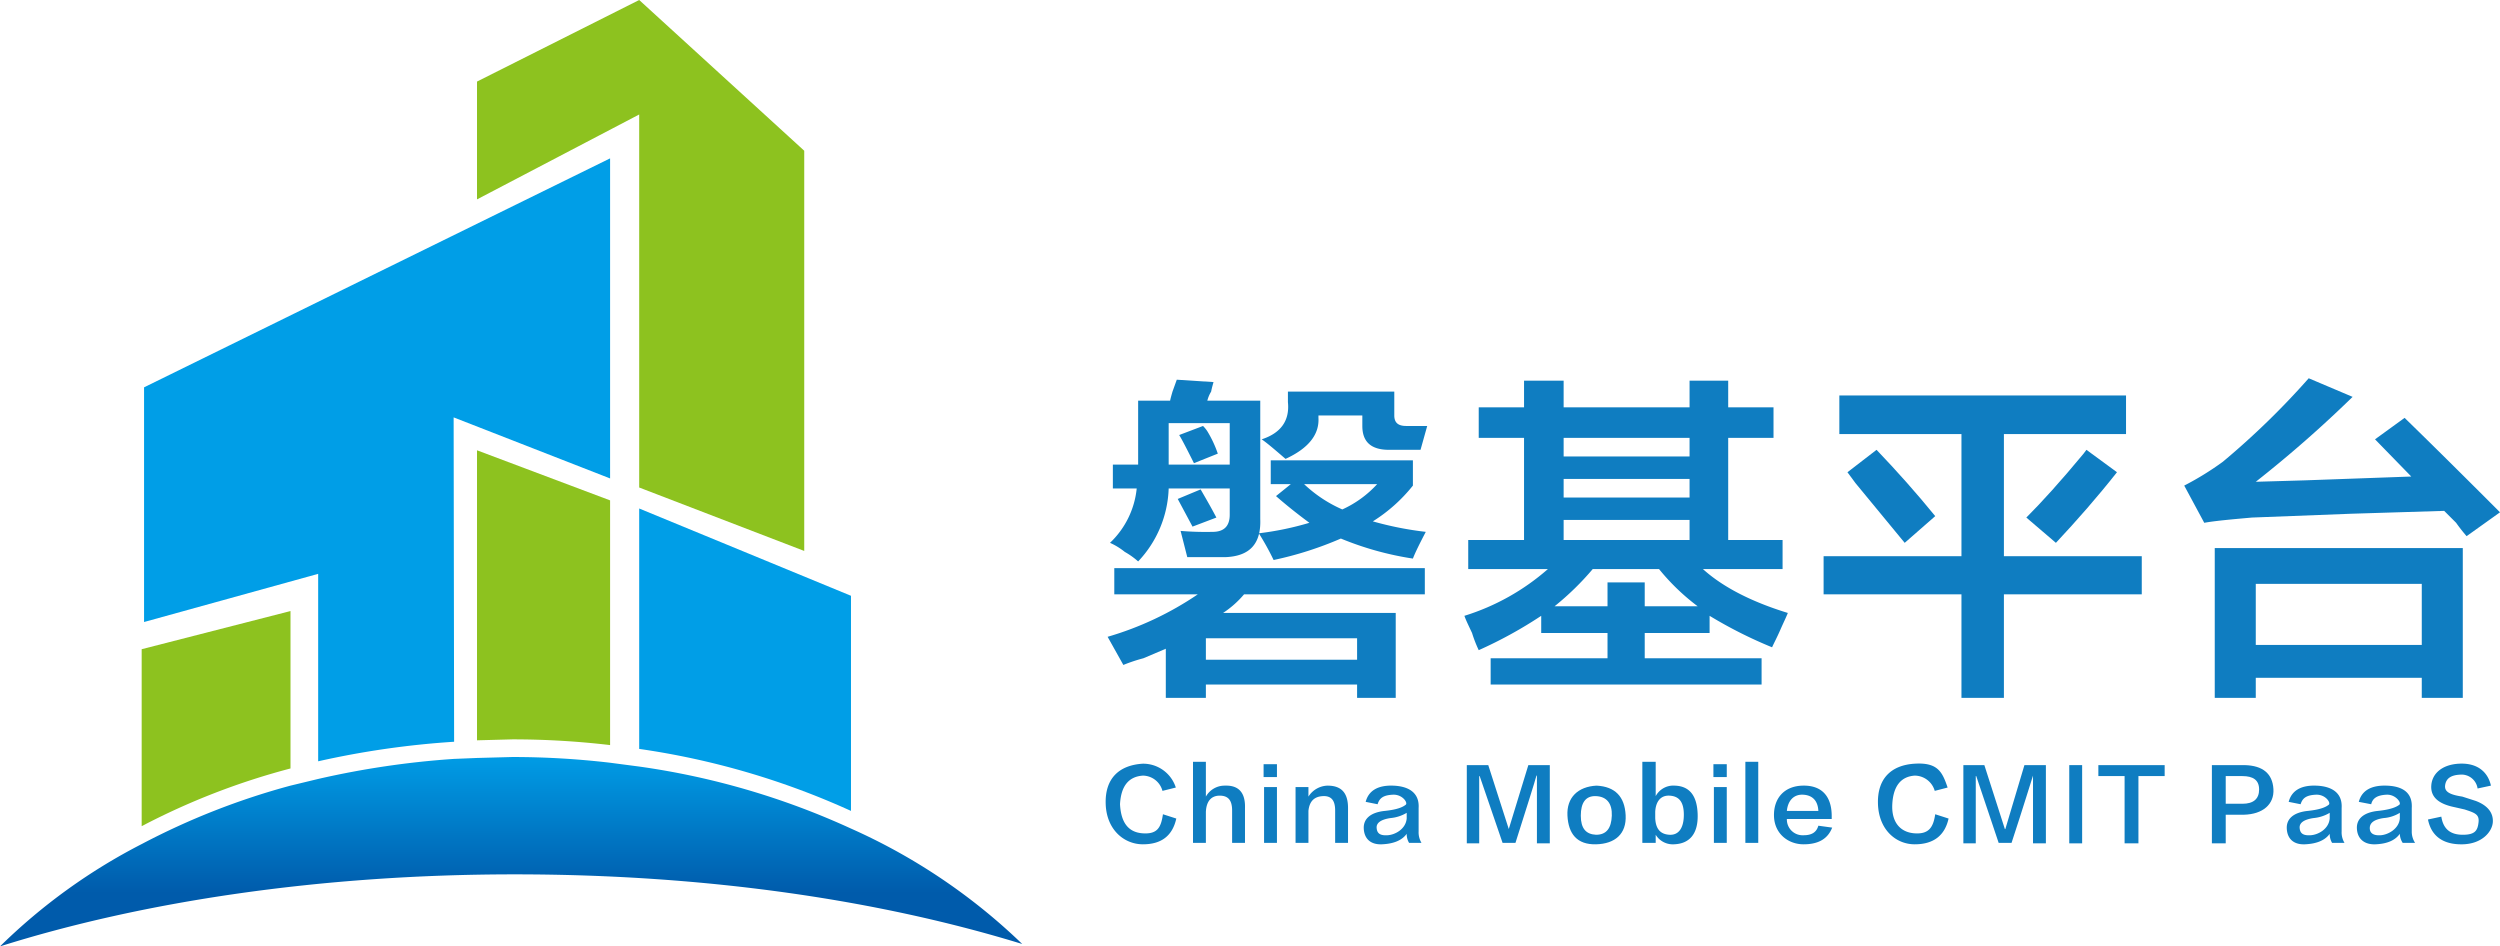 <svg xmlns="http://www.w3.org/2000/svg" xmlns:xlink="http://www.w3.org/1999/xlink" viewBox="0 0 524.1 198.4"><defs><linearGradient id="a" x1="134.32" y1="254.42" x2="134.32" y2="197.53" gradientTransform="matrix(1, 0, 0, -1, 0, 199.28)" gradientUnits="userSpaceOnUse"><stop offset="0" stop-color="#0084cf"/><stop offset="1" stop-color="#8dc21f"/></linearGradient><linearGradient id="b" x1="79.42" y1="66.92" x2="79.42" y2="41.53" gradientTransform="matrix(1, 0, 0, -1, -34.1, 157.07)" xlink:href="#a"/><linearGradient id="c" x1="148.07" y1="103.68" x2="148.07" y2="71.2" gradientTransform="matrix(1, 0, 0, -1, -34.1, 157.07)" xlink:href="#a"/><linearGradient id="d" x1="113.13" y1="123.92" x2="113.13" y2="-7.42" gradientTransform="matrix(1, 0, 0, -1, -34.1, 157.07)" gradientUnits="userSpaceOnUse"><stop offset="0.1" stop-color="#009ee7"/><stop offset="0.24" stop-color="#009ee7"/></linearGradient><linearGradient id="e" x1="190.32" y1="50.51" x2="190.32" y2="-14.74" xlink:href="#d"/><linearGradient id="f" x1="141.23" y1="8.67" x2="141.23" y2="-30.12" gradientTransform="matrix(1, 0, 0, -1, -34.1, 157.07)" gradientUnits="userSpaceOnUse"><stop offset="0.24" stop-color="#009ee7"/><stop offset="1" stop-color="#005bab"/></linearGradient></defs><title>11</title><polygon points="134 0 100 17.1 100 41.8 134 24 134 102.2 168.6 115.5 168.6 31.6 134 0" style="fill:url(#a)"/><path d="M60.9,128.1l-31.2,8v37.1a148.2,148.2,0,0,1,31.2-12.1Z" transform="translate(0 0)" style="fill:url(#b)"/><path d="M127.9,156.2V104.9L100,94.4v60.8l7.4-.2A174.9,174.9,0,0,1,127.9,156.2Z" transform="translate(0 0)" style="fill:url(#c)"/><path d="M95.1,87.5l32.8,12.8V33.2l-97.7,48v49.2l36.5-10.1v39.3a182.9,182.9,0,0,1,28.5-4.1Z" transform="translate(0 0)" style="fill:url(#d)"/><path d="M178.4,124.9,134,106.6V157a163.1,163.1,0,0,1,44.4,13Z" transform="translate(0 0)" style="fill:url(#e)"/><path d="M178.4,173.7a159.7,159.7,0,0,0-44.4-13l-6.1-.8a176.2,176.2,0,0,0-20.5-1.2l-7.4.2-4.9.2a181.9,181.9,0,0,0-28.4,4.2l-5.8,1.4a151.1,151.1,0,0,0-31.1,12.2A121.7,121.7,0,0,0,0,198.4c29.8-9.4,67.2-15.1,107.9-15.1s76.8,5.5,106.4,14.6A124.7,124.7,0,0,0,178.4,173.7Z" transform="translate(0 0)" style="fill:url(#f)"/><g style="isolation:isolate"><path d="M233.6,124.6v-5.5h65.1v5.5H260.8a20.5,20.5,0,0,1-4.4,3.9h36.2v17.8h-8.1v-2.8H252.8v2.8h-8.4V136l-4.7,2a33.7,33.7,0,0,0-4.2,1.4l-3.3-5.9a66.9,66.9,0,0,0,18.9-8.9Zm-.3-22.2v-5h5.3V84h6.7c.1-.5.3-1.2.5-1.9l.9-2.5,7.7.5c-.1.4-.3,1-.5,2a7.1,7.1,0,0,0-.8,1.9h11.1v24.8c.2,5.2-2.2,7.8-7.3,8h-8l-1.4-5.5a63.4,63.4,0,0,0,6.7.2q3.6,0,3.6-3.6v-5.5H245a23.3,23.3,0,0,1-6.4,15.3,15.9,15.9,0,0,0-2.8-2,13.9,13.9,0,0,0-3.1-1.9,18.2,18.2,0,0,0,5.6-11.4ZM245,96.5v.9h12.8V88.7H245Zm5,13.9-3.1-5.8,4.8-2c1.1,1.9,2.2,3.8,3.3,5.9Zm.3-13.3c-1.7-3.4-2.7-5.3-3.1-5.9l5-1.9a6.5,6.5,0,0,1,.9,1.1,23.4,23.4,0,0,1,2.2,4.7Zm2.5,36.7v4.5h31.7v-4.5Zm43.4-16.7a65.2,65.2,0,0,1-15.1-4.2,73.4,73.4,0,0,1-14.1,4.5,55.8,55.8,0,0,0-3.1-5.6,63.3,63.3,0,0,0,10.6-2.2c-2.3-1.7-4.6-3.5-7-5.6l3.1-2.5h-4.2v-5h29.8v5.3a33.4,33.4,0,0,1-8.4,7.5,70.3,70.3,0,0,0,11.1,2.2C297.6,114,296.7,115.8,296.2,117.1ZM269.5,96.2c-2.1-1.8-3.7-3.2-5-4.1,4-1.3,5.9-3.9,5.5-7.8V82.1h22.3v5c0,1.5.8,2.2,2.5,2.2h4.4l-1.4,5h-6.6c-3.8,0-5.6-1.7-5.6-5V87.1h-9.2v.5C276.6,91.1,274.3,94,269.5,96.2Zm19.2,5.3H273.4a27.9,27.9,0,0,0,8,5.3A22.5,22.5,0,0,0,288.7,101.5Z" transform="translate(0 0)" style="fill:#0f7dc1"/><path d="M310,91.8V85.4h9.5V79.8h8.3v5.6h26.4V79.8h8.1v5.6h9.5v6.4h-9.5v21.4h11.4v6.1H357c4.1,3.7,10,6.8,17.8,9.2-.3.8-.9,2-1.6,3.6s-1.3,2.7-1.7,3.6a93.3,93.3,0,0,1-13.1-6.6v3.6H344.8V138h24.5v5.5H312.5V138H337v-5.3H323.1v-3.6a90.6,90.6,0,0,1-13.1,7.2,27.2,27.2,0,0,1-1.4-3.6c-.7-1.5-1.3-2.7-1.6-3.6a48.2,48.2,0,0,0,17.5-9.8H307.8v-6.1h11.7V91.8Zm34.8,30.3v5h11.1a45.8,45.8,0,0,1-8.1-7.8H333.9a58.5,58.5,0,0,1-8,7.8H337v-5Zm-17-30.3v3.9h26.4V91.8Zm0,8.6v3.9h26.4v-3.9Zm0,8.6v4.2h26.4V109Z" transform="translate(0 0)" style="fill:#0f7dc1"/><path d="M385.6,91V82.9h60.1V91H420.1v25.6H449v8H420.1v21.7h-8.9V124.6H382.3v-8h28.9V91Zm13.7,22.8L389,101.3,387.3,99l6.1-4.7c4.3,4.5,8.4,9.1,12.3,13.9Zm31.7,0-6.2-5.3c3.2-3.2,7.2-7.6,12-13.4l.6-.8,6.4,4.7C439.7,104.2,435.4,109.1,431,113.8Z" transform="translate(0 0)" style="fill:#0f7dc1"/><path d="M517.1,112.4a34.8,34.8,0,0,1-2.2-2.8l-2.5-2.5-19.5.6-20.8.8c-4.5.4-7.8.7-10,1.1l-4.2-7.8a61.5,61.5,0,0,0,8.1-5,165.3,165.3,0,0,0,18-17.5l9.2,3.9A253.5,253.5,0,0,1,472.9,101l10.3-.3,22.3-.8-7.6-7.8,6.2-4.5c7.8,7.6,14.4,14.2,20,19.8Zm-52.8,33.9V114.9h52v31.4h-8.6v-4.2H472.9v4.2Zm8.6-23.9v12.8h34.8V122.4Z" transform="translate(0 0)" style="fill:#0f7dc1"/></g><g style="isolation:isolate"><path d="M246.5,165.1l-2.8.7a4.3,4.3,0,0,0-4.1-3.2q-4.5.3-4.8,6c.2,3.8,1.7,5.9,4.8,6.1s3.8-1.3,4.2-4l2.8.9c-.8,3.6-3.1,5.4-7,5.4s-7.6-3-7.8-8.4,2.8-8.2,7.8-8.5A7.2,7.2,0,0,1,246.5,165.1Z" transform="translate(0 0)" style="fill:#0f7dc1"/><path d="M261,176.7h-2.7v-6.8c0-2.1-.8-3.1-2.6-3.1s-2.8,1.2-2.9,3.4v6.5h-2.7v-17h2.7V167a4.5,4.5,0,0,1,4-2.3c2.9-.1,4.3,1.5,4.2,4.7Z" transform="translate(0 0)" style="fill:#0f7dc1"/><path d="M264.9,162.9v-2.7h2.8v2.7Zm.1,13.8V165h2.7v11.7Z" transform="translate(0 0)" style="fill:#0f7dc1"/><path d="M282.6,176.7h-2.7v-6.8c0-2.1-.8-3.1-2.6-3s-2.8,1.1-3,3.1v6.7h-2.7V165h2.7v2a4.9,4.9,0,0,1,4-2.3c2.9,0,4.3,1.5,4.3,4.7Z" transform="translate(0 0)" style="fill:#0f7dc1"/><path d="M298,176.7h-2.6a3.6,3.6,0,0,1-.5-1.9c-1,1.4-2.8,2.1-5.2,2.2s-3.7-1.2-3.8-3.3,1.5-3.4,4.4-3.7,3.9-.9,4.4-1.3-.7-2.2-2.7-2.1-2.8.7-3.2,2l-2.5-.5c.6-2.3,2.5-3.5,5.7-3.4s5.6,1.4,5.4,4.7v4.9A4.3,4.3,0,0,0,298,176.7Zm-3.1-5.1v-1.2a8,8,0,0,1-3.4,1.1c-2,.3-3,1-2.9,2.1s.7,1.6,2.3,1.5S294.7,173.8,294.9,171.6Z" transform="translate(0 0)" style="fill:#0f7dc1"/><path d="M320.4,160.4h4.5v16.4h-2.7V162.6h-.1c-.4,1.5-1.9,6.2-4.4,14.1H315l-4.8-14h-.1v14.1h-2.6V160.4H312l4.3,13.4h0Z" transform="translate(0 0)" style="fill:#0f7dc1"/><path d="M334.7,164.7c3.9.2,5.9,2.3,6.1,6.2s-2.2,6-6.2,6.1-5.8-2.2-6-6S330.8,164.9,334.7,164.7Zm-.1,10.3c2.2,0,3.2-1.4,3.3-4s-1.1-4-3.3-4.1-3.2,1.4-3.2,4.1S332.5,174.9,334.6,175Z" transform="translate(0 0)" style="fill:#0f7dc1"/><path d="M347.1,175v1.7h-2.8v-17h2.8v7.2a4.2,4.2,0,0,1,4-2.2c3.1.1,4.7,2.1,4.8,6.1s-1.7,6.1-5,6.2A4.2,4.2,0,0,1,347.1,175Zm-.1-4.8v1.3c.1,2.3,1.1,3.4,3,3.5s3-1.4,3-4.2-1.1-3.9-3-4S347.1,168.1,347,170.2Z" transform="translate(0 0)" style="fill:#0f7dc1"/><path d="M359.2,162.9v-2.7H362v2.7Zm.1,13.8V165H362v11.7Z" transform="translate(0 0)" style="fill:#0f7dc1"/><path d="M365.9,176.7v-17h2.7v17Z" transform="translate(0 0)" style="fill:#0f7dc1"/><path d="M381.2,173.1l2.9.4c-.9,2.3-2.8,3.5-6,3.5s-6.1-2.2-6.2-5.9,2.1-6.3,6-6.4,6.1,2.1,6.1,6.4v.6h-9.4a3.3,3.3,0,0,0,3.5,3.4C379.8,175.1,380.8,174.5,381.2,173.1Zm-6.6-3.1h6.6c-.1-2.1-1.2-3.3-3.2-3.4S374.8,167.9,374.6,170Z" transform="translate(0 0)" style="fill:#0f7dc1"/><path d="M408.3,165.1l-2.7.7a4.4,4.4,0,0,0-4.2-3.2c-2.9.2-4.5,2.2-4.7,6s1.7,5.9,4.7,6.1,3.9-1.3,4.3-4l2.8.9c-.8,3.6-3.2,5.4-7.1,5.4s-7.5-3-7.7-8.4,2.8-8.2,7.7-8.5S407.2,161.9,408.3,165.1Z" transform="translate(0 0)" style="fill:#0f7dc1"/><path d="M424.4,160.4h4.5v16.4h-2.7V162.6h0c-.5,1.5-1.9,6.2-4.5,14.1H419l-4.7-14h-.1v14.1h-2.6V160.4H416l4.3,13.4h.1Z" transform="translate(0 0)" style="fill:#0f7dc1"/><path d="M433.8,176.8V160.4h2.7v16.4Z" transform="translate(0 0)" style="fill:#0f7dc1"/><path d="M453.8,162.7h-5.5v14.1h-2.9V162.7h-5.5v-2.3h13.9Z" transform="translate(0 0)" style="fill:#0f7dc1"/><path d="M470.4,170.8h-3.8v6h-2.9V160.4h6.9c3.8.1,5.8,1.8,6,5S474.4,170.7,470.4,170.8Zm-.3-8.1h-3.5v5.8h3.5c2.3,0,3.5-1,3.5-3S472.3,162.7,470.1,162.7Z" transform="translate(0 0)" style="fill:#0f7dc1"/><path d="M491.5,176.7h-2.6a3.6,3.6,0,0,1-.5-1.9c-1,1.4-2.8,2.1-5.2,2.2s-3.7-1.2-3.8-3.3,1.5-3.4,4.4-3.7,3.9-.9,4.4-1.3-.7-2.2-2.7-2.1-2.8.7-3.2,2l-2.5-.5c.6-2.3,2.5-3.5,5.7-3.4s5.6,1.4,5.4,4.7v4.9A4.3,4.3,0,0,0,491.5,176.7Zm-3.1-5.1v-1.2a8,8,0,0,1-3.4,1.1c-2,.3-3,1-2.9,2.1s.7,1.6,2.3,1.5S488.2,173.8,488.4,171.6Z" transform="translate(0 0)" style="fill:#0f7dc1"/><path d="M506.3,176.7h-2.6a3.6,3.6,0,0,1-.6-1.9c-1,1.4-2.7,2.1-5.1,2.2s-3.8-1.2-3.9-3.3,1.5-3.4,4.4-3.7,4-.9,4.5-1.3-.8-2.2-2.7-2.1-2.9.7-3.2,2l-2.6-.5c.6-2.3,2.5-3.5,5.8-3.4s5.5,1.4,5.3,4.7v4.9A4.3,4.3,0,0,0,506.3,176.7Zm-3.2-5.1v-1.2a7.5,7.5,0,0,1-3.4,1.1c-2,.3-2.9,1-2.9,2.1s.8,1.6,2.3,1.5S502.9,173.8,503.1,171.6Z" transform="translate(0 0)" style="fill:#0f7dc1"/><path d="M509,171.8l2.8-.6c.4,2.6,1.9,3.8,4.5,3.8s3.1-.9,3.3-2.6-.8-2-2.9-2.7l-2.2-.5c-3.4-.7-5-2.2-4.8-4.6s2.2-4.3,5.8-4.5,6,1.5,6.7,4.6l-2.8.6a3.4,3.4,0,0,0-3.7-2.9c-1.9.1-2.9.8-3.1,2.2s1,2,3.6,2.4l2.8.9c2.4.9,3.7,2.4,3.6,4.4s-2.2,4.6-6.3,4.7S509.7,175.3,509,171.8Z" transform="translate(0 0)" style="fill:#0f7dc1"/></g></svg>
